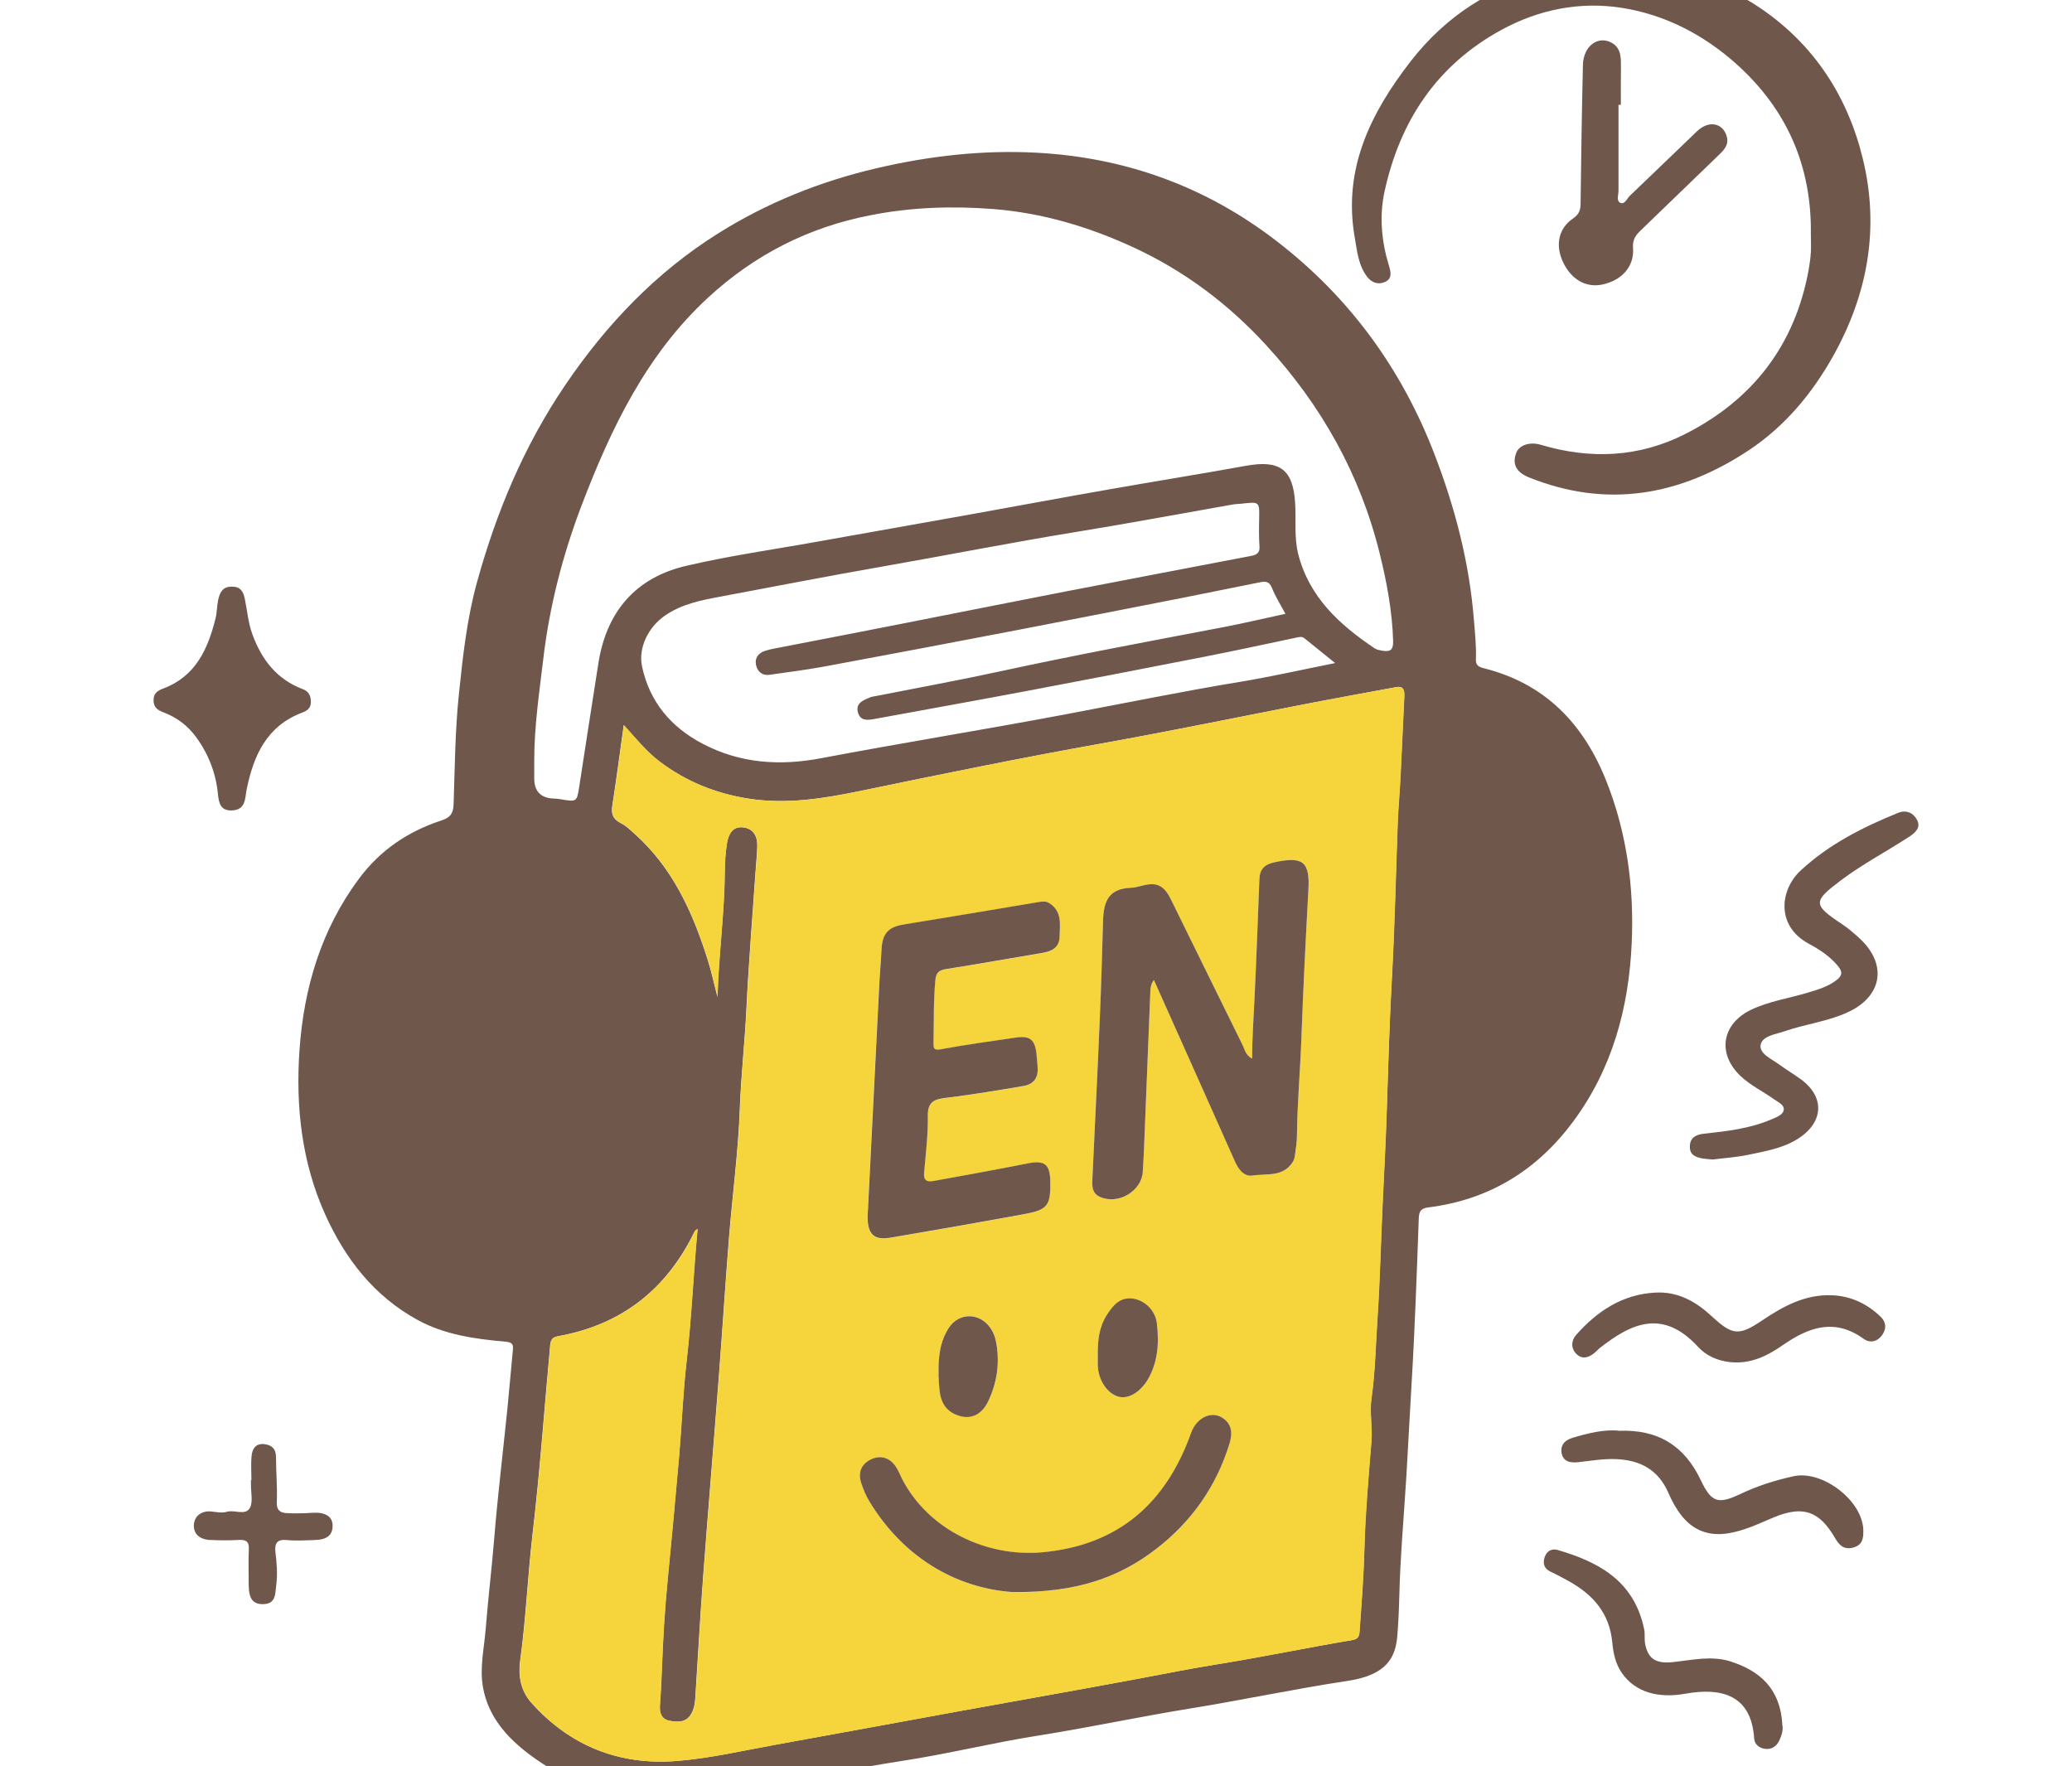 <?xml version="1.0" encoding="UTF-8"?>
<svg id="Layer_1" data-name="Layer 1" xmlns="http://www.w3.org/2000/svg" viewBox="0 0 185.27 157.94">
  <defs>
    <style>
      .cls-1 {
        fill: #70574b;
      }

      .cls-2 {
        fill: #f5d43c;
      }
    </style>
  </defs>
  <path class="cls-1" d="M58.01,160.97c-3.9-.32-7.54-1.71-10.74-4.13-1.97-1.5-3.61-3.34-4.08-5.93-.32-1.76.1-3.5.24-5.25.21-2.66.53-5.3.75-7.96.32-3.95.8-7.88,1.2-11.83.17-1.71.31-3.43.48-5.15.05-.5-.05-.68-.65-.74-2.72-.24-5.44-.61-7.88-1.95-3.89-2.13-6.46-5.46-8.25-9.42-2.11-4.68-2.65-9.66-2.3-14.71.39-5.56,1.94-10.79,5.33-15.34,1.89-2.54,4.39-4.22,7.36-5.19.83-.27,1.06-.66,1.09-1.47.11-3.27.13-6.55.47-9.8.35-3.37.71-6.73,1.62-10.03,1.73-6.28,4.2-12.18,7.86-17.59,3.68-5.44,8.13-10.11,13.69-13.6,4.36-2.74,9.11-4.65,14.15-5.83,4.75-1.11,9.55-1.66,14.42-1.39,7.94.44,15.11,3.05,21.42,7.93,6.5,5.02,11.14,11.4,14.08,19.04,1.85,4.81,3.13,9.75,3.53,14.91.09,1.13.21,2.24.17,3.37-.02.5.13.7.68.84,5.52,1.37,8.98,5,11.01,10.17,1.83,4.64,2.46,9.5,2.24,14.43-.26,5.76-1.72,11.2-5.23,15.94-3.24,4.37-7.52,7-12.94,7.68-.66.08-.85.33-.87,1-.18,4.97-.35,9.93-.65,14.89-.16,2.67-.29,5.34-.45,8.01-.22,3.62-.55,7.22-.64,10.85-.03,1.18-.08,2.39-.18,3.58-.16,1.89-.91,3.48-4.42,4.01-4.77.72-9.5,1.73-14.26,2.5-4.5.73-8.96,1.69-13.46,2.4-4.05.64-8.03,1.63-12.08,2.25-4.6.71-9.16,1.68-13.76,2.4-2.48.39-4.91,1.07-7.44,1.14-.46.01-.91,0-1.49,0ZM62.39,109.88c-.12.1-.23.14-.27.22-2.5,5.18-6.53,8.37-12.22,9.39-.52.09-.66.32-.71.84-.52,5.64-.92,11.3-1.58,16.93-.43,3.7-.58,7.45-1.09,11.15-.2,1.41.01,2.76,1,3.87,3.45,3.85,7.83,5.58,12.9,5.2,3.03-.23,6.03-.94,9.03-1.48,5.39-.97,10.77-1.97,16.16-2.95,5.08-.92,10.17-1.82,15.24-2.76,2.62-.48,5.23-1.02,7.85-1.44,4.09-.66,8.13-1.5,12.21-2.19.37-.06.6-.22.64-.68.18-2.49.38-4.98.44-7.48.08-3.21.37-6.41.63-9.61.1-1.28-.17-2.56,0-3.81.34-2.39.38-4.81.54-7.21.23-3.4.3-6.81.46-10.22.14-2.89.29-5.78.38-8.67.13-3.92.25-7.84.46-11.76.25-4.54.34-9.09.51-13.64.05-1.37.18-2.74.25-4.12.12-2.4.23-4.8.34-7.19.02-.5-.03-.95-.74-.82-2.44.46-4.89.89-7.33,1.36-6.34,1.23-12.67,2.54-19.02,3.68-7.19,1.28-14.34,2.75-21.49,4.23-3.3.68-6.63,1.23-10.04.7-2.95-.46-5.6-1.53-7.98-3.33-1.17-.89-2.08-2.03-3.19-3.25-.36,2.56-.66,4.89-1.02,7.2-.12.77.07,1.23.78,1.58.46.23.85.62,1.25.98,3.37,3.02,5.15,6.97,6.48,11.17.35,1.11.6,2.25.89,3.38.1-3.76.63-7.46.65-11.19,0-.84.06-1.69.19-2.53.13-.8.49-1.57,1.48-1.44.91.12,1.27.82,1.24,1.69-.02.74-.1,1.47-.15,2.21-.28,4.11-.62,8.21-.82,12.32-.14,2.98-.48,5.95-.59,8.94-.14,3.86-.66,7.71-.97,11.57-.33,4.14-.59,8.29-.91,12.43-.46,6.04-.97,12.08-1.42,18.12-.26,3.51-.45,7.03-.68,10.55-.03.49-.1.97-.35,1.42-.46.82-1.22.78-1.95.64-.71-.13-.92-.68-.87-1.36.08-1.13.14-2.25.18-3.38.1-2.62.25-5.24.51-7.85.36-3.71.71-7.42,1.03-11.13.24-2.79.34-5.6.66-8.39.45-3.93.61-7.89.99-11.89ZM47.77,68.11c0,.5,0,.99,0,1.49q0,1.73,1.71,1.81c.21,0,.42.03.63.06,1.48.25,1.47.25,1.69-1.17.57-3.67,1.13-7.35,1.71-11.02.73-4.59,3.33-7.63,7.85-8.68,3.88-.91,7.84-1.46,11.77-2.17,4.63-.83,9.25-1.64,13.88-2.47,4.06-.73,8.11-1.49,12.18-2.2,4.08-.72,8.16-1.37,12.24-2.11,3.02-.54,4.21.33,4.38,3.39.09,1.49-.1,2.99.26,4.46.97,3.88,3.69,6.36,6.85,8.48.19.13.46.17.69.21.65.11.98-.02.96-.85-.08-2.65-.56-5.24-1.19-7.79-1.74-7.11-5.23-13.31-10.17-18.69-3.36-3.66-7.26-6.6-11.8-8.71-4.03-1.87-8.23-3.12-12.65-3.46-3.65-.28-7.3-.16-10.94.56-5.55,1.08-10.35,3.54-14.48,7.34-5.53,5.09-8.68,11.67-11.3,18.51-1.71,4.47-2.91,9.1-3.47,13.89-.36,3.03-.81,6.04-.8,9.1ZM119.38,59.29c-1.02-.82-1.88-1.51-2.74-2.21-.23-.18-.44-.12-.69-.07-2.73.58-5.47,1.17-8.21,1.71-5.36,1.05-10.72,2.09-16.08,3.1-4.46.84-8.93,1.64-13.39,2.46-.66.12-1.34.24-1.56-.59-.21-.82.48-1.07,1.07-1.32.16-.07.34-.09.51-.12,3.74-.74,7.49-1.42,11.21-2.23,6.63-1.44,13.3-2.68,19.96-3.95,1.83-.35,3.65-.79,5.48-1.18-.45-.83-.9-1.55-1.21-2.32-.23-.59-.59-.6-1.07-.5-2.27.46-4.54.92-6.81,1.37-4.89.96-9.78,1.92-14.67,2.86-5.81,1.12-11.63,2.22-17.45,3.3-1.62.3-3.27.5-4.9.74-.68.1-1.11-.29-1.23-.89-.12-.58.19-1.03.76-1.23.26-.09.53-.16.8-.21,3.5-.68,7-1.35,10.5-2.04,5.18-1.02,10.35-2.05,15.53-3.06,5.58-1.08,11.16-2.14,16.74-3.21.46-.09.73-.29.69-.84-.06-.81-.05-1.63-.03-2.44.03-1.57.04-1.56-1.55-1.38-.28.03-.57.03-.84.08-4.66.82-9.31,1.69-13.98,2.45-5.78.94-11.53,2.08-17.3,3.09-4.85.85-9.7,1.79-14.54,2.7-1.72.32-3.43.66-4.92,1.69-1.52,1.05-2.4,2.91-2.05,4.55.68,3.18,2.59,5.42,5.4,6.9,3.36,1.77,6.91,2.01,10.63,1.3,7.23-1.37,14.5-2.54,21.73-3.9,5.26-.99,10.51-2.07,15.79-2.94,2.76-.46,5.5-1.08,8.44-1.67Z"/>
  <path class="cls-1" d="M161.92,20.95c.08-6.07-2.12-11.14-6.63-15.2-2.95-2.65-6.41-4.44-10.28-5.05-3.71-.58-7.36.13-10.72,1.95-5.8,3.15-9.11,8.15-10.49,14.48-.48,2.2-.27,4.45.39,6.62.18.59.31,1.16-.34,1.46-.59.27-1.18.09-1.6-.45-.8-1.04-.9-2.32-1.12-3.55-1.06-6.11,1.43-11.11,5-15.72,3.16-4.07,7.29-6.74,12.32-7.93,2.87-.68,5.77-.77,8.72-.39,3.69.48,7.2,1.48,10.27,3.58,4.78,3.26,7.78,7.89,9.13,13.46,1.5,6.17.45,12.06-2.64,17.6-1.9,3.4-4.37,6.35-7.6,8.48-6.1,4.03-12.64,5.21-19.62,2.4-1.16-.47-1.51-1.22-1.13-2.2.27-.69,1.2-1.01,2.21-.71,4.42,1.32,8.77,1.12,12.88-.96,6.06-3.07,9.84-7.97,11.06-14.73.09-.51.16-1.03.19-1.55.03-.53,0-1.06,0-1.59Z"/>
  <path class="cls-1" d="M153.15,103.69c-.4-.04-.65-.05-.89-.09-.63-.11-1.19-.31-1.16-1.1.02-.82.62-1.05,1.27-1.12,2.06-.22,4.12-.46,6.05-1.29.45-.2,1.06-.4,1.08-.9.02-.41-.56-.66-.92-.92-.97-.69-2.06-1.21-2.94-2.04-2.11-1.99-1.7-4.65.91-5.92,1.62-.78,3.39-1.03,5.09-1.54.91-.28,1.81-.53,2.58-1.13.5-.38.56-.71.15-1.22-.72-.89-1.67-1.51-2.64-2.03-2.98-1.61-2.55-4.85-.73-6.54,2.54-2.35,5.56-3.88,8.72-5.16.73-.3,1.37,0,1.7.64.35.67-.16,1.13-.67,1.47-2.02,1.32-4.16,2.44-6.1,3.89-2.58,1.94-2.58,2.2.1,3.98.58.39,1.12.86,1.63,1.34,2.39,2.3,1.89,5.11-1.16,6.51-1.79.83-3.77,1.05-5.62,1.69-.82.28-2.02.42-2.17,1.22-.15.79.97,1.26,1.64,1.75.62.45,1.29.86,1.91,1.3,2.21,1.58,2.11,3.87-.21,5.35-1.34.85-2.86,1.1-4.36,1.42-1.12.24-2.28.31-3.28.44Z"/>
  <path class="cls-1" d="M144.72,9.38c0,2.56,0,5.11,0,7.67,0,.37-.21.9.15,1.08.4.2.6-.36.85-.61,2.02-1.92,4.02-3.87,6.04-5.8,1.05-.99,2.32-.73,2.65.52.19.72-.27,1.19-.72,1.62-2.33,2.26-4.67,4.52-7.01,6.77-.45.43-.72.84-.66,1.55.12,1.62-.96,2.86-2.68,3.25-1.49.34-2.82-.4-3.57-1.97-.72-1.51-.43-3.03.88-3.92.56-.38.68-.77.68-1.38.05-4.12.11-8.24.21-12.36.04-1.7,1.37-2.66,2.6-1.96.63.36.77.96.79,1.61.02.67,0,1.34,0,2.02,0,.64,0,1.27,0,1.91-.07,0-.14,0-.2,0Z"/>
  <path class="cls-1" d="M20.79,72.47c-1.07.07-1.22-.66-1.3-1.44-.18-1.88-.84-3.58-1.95-5.11-.75-1.02-1.7-1.75-2.88-2.2-.5-.19-.94-.42-.93-1.11,0-.64.39-.86.87-1.04,2.9-1.09,3.99-3.53,4.67-6.26.14-.54.12-1.12.24-1.67.14-.63.38-1.19,1.22-1.18.77,0,1.02.41,1.16,1.09.22,1.05.3,2.13.67,3.15.83,2.28,2.18,4.05,4.52,4.93.54.2.72.61.72,1.16,0,.51-.33.77-.74.92-3.21,1.2-4.39,3.84-5.01,6.92-.15.77-.07,1.76-1.25,1.84Z"/>
  <path class="cls-1" d="M144.73,127.95c3.5-.15,5.88,1.32,7.34,4.4.96,2.02,1.54,2.2,3.57,1.24,1.52-.72,3.1-1.22,4.74-1.58,2.6-.56,6.18,2.2,6.23,4.83.01.69-.03,1.31-.9,1.55-.87.24-1.29-.27-1.62-.84-1.41-2.43-2.86-2.94-5.46-1.87-1.35.56-2.65,1.21-4.13,1.44-1.75.27-3.12-.28-4.17-1.62-.47-.6-.85-1.3-1.15-2-.91-2.09-2.55-2.95-4.74-3.02-1.14-.04-2.24.16-3.36.28-.62.06-1.26-.02-1.43-.75-.18-.76.28-1.23.95-1.43,1.38-.41,2.78-.77,4.14-.64Z"/>
  <path class="cls-1" d="M148.03,115.59c2.03-.11,3.63.82,5.03,2.12,1.83,1.69,2.41,1.78,4.49.38,1.91-1.29,3.89-2.37,6.3-2.26,1.68.08,3.12.77,4.31,1.92.46.44.56,1.02.15,1.61-.45.65-1.12.76-1.66.37-2.6-1.88-4.91-1.06-7.24.56-1.38.96-2.86,1.7-4.68,1.52-1.16-.12-2.16-.57-2.89-1.36-3.13-3.4-5.91-2.17-8.77.08-.17.13-.31.3-.47.43-.5.42-1.08.64-1.61.15-.54-.5-.51-1.22-.07-1.72,1.89-2.14,4.15-3.65,7.11-3.8Z"/>
  <path class="cls-1" d="M159.36,154.23c.12.43-.05.95-.26,1.41-.23.5-.67.83-1.27.75-.54-.07-.95-.41-.98-.94-.26-3.92-2.97-4.56-6.16-3.99-2.46.44-4.47-.15-5.66-1.84-.59-.84-.78-1.82-.87-2.77-.25-2.62-1.75-4.28-3.93-5.48-.52-.29-1.04-.57-1.58-.82-.61-.28-.71-.76-.53-1.31.18-.55.65-.79,1.18-.63,3.35,1,6.8,2.57,7.72,7.11.08.41,0,.85.08,1.27.25,1.35.97,1.79,2.42,1.65,1.74-.18,3.51-.62,5.24-.06,2.58.84,4.43,2.4,4.61,5.65Z"/>
  <path class="cls-1" d="M22.48,132.36c0-.71-.05-1.42.01-2.12.05-.64.35-1.18,1.13-1.1.68.07,1.06.42,1.06,1.18,0,1.34.13,2.69.07,4.02-.03.74.34.94.88.97.77.04,1.55.02,2.33-.03,1.1-.07,1.76.32,1.78,1.11.02.88-.48,1.3-1.63,1.33-.81.02-1.63.08-2.44,0-.9-.09-1.13.29-1.04,1.09.12.98.2,1.96.07,2.94-.1.77-.01,1.71-1.21,1.7-.88,0-1.24-.5-1.25-1.68,0-1.06-.04-2.13.01-3.18.04-.73-.23-.92-.92-.88-.85.05-1.7.04-2.55,0-.98-.04-1.52-.6-1.44-1.42.08-.76.72-1.23,1.61-1.12.45.05.89.15,1.34.02.69-.2,1.65.37,2.05-.34.3-.54.09-1.38.1-2.08,0-.14,0-.28,0-.42h0Z"/>
  <path class="cls-2" d="M62.39,109.88c-.38,4-.53,7.95-.99,11.89-.32,2.78-.42,5.59-.66,8.39-.32,3.71-.67,7.42-1.03,11.13-.26,2.61-.41,5.23-.51,7.85-.04,1.13-.1,2.26-.18,3.38-.05.69.16,1.23.87,1.36.73.14,1.49.18,1.95-.64.25-.45.32-.93.35-1.42.23-3.52.42-7.03.68-10.55.45-6.04.96-12.08,1.42-18.12.32-4.14.58-8.29.91-12.43.31-3.86.83-7.71.97-11.57.11-2.99.44-5.96.59-8.94.2-4.11.54-8.21.82-12.32.05-.74.13-1.47.15-2.21.02-.87-.34-1.57-1.24-1.69-1-.13-1.35.64-1.48,1.44-.13.83-.18,1.68-.19,2.53-.03,3.73-.55,7.43-.65,11.19-.29-1.13-.54-2.27-.89-3.38-1.33-4.2-3.11-8.15-6.48-11.17-.39-.35-.78-.75-1.25-.98-.7-.35-.9-.81-.78-1.58.37-2.32.66-4.64,1.02-7.2,1.1,1.22,2.01,2.36,3.19,3.25,2.38,1.81,5.04,2.87,7.98,3.33,3.41.54,6.73-.01,10.04-.7,7.15-1.48,14.3-2.94,21.49-4.23,6.36-1.14,12.68-2.45,19.02-3.68,2.44-.47,4.88-.91,7.33-1.36.7-.13.76.31.74.82-.11,2.4-.22,4.8-.34,7.19-.07,1.37-.19,2.74-.25,4.12-.17,4.55-.26,9.09-.51,13.64-.22,3.92-.34,7.84-.46,11.76-.09,2.89-.24,5.78-.38,8.67-.16,3.41-.23,6.82-.46,10.22-.16,2.4-.2,4.81-.54,7.21-.18,1.25.1,2.53,0,3.81-.26,3.2-.54,6.41-.63,9.61-.07,2.5-.26,4.99-.44,7.48-.03.47-.27.62-.64.68-4.08.69-8.13,1.54-12.21,2.19-2.62.42-5.23.96-7.85,1.44-5.08.94-10.16,1.83-15.24,2.76-5.39.98-10.77,1.98-16.16,2.95-3,.54-6,1.25-9.03,1.48-5.08.38-9.46-1.35-12.9-5.2-.99-1.11-1.2-2.46-1-3.87.52-3.7.66-7.44,1.09-11.15.66-5.63,1.06-11.29,1.58-16.93.05-.52.19-.74.71-.84,5.69-1.03,9.72-4.21,12.22-9.39.04-.08.15-.12.27-.22ZM111.96,94.67c-.6-.34-.65-.8-.82-1.15-2.16-4.36-4.3-8.74-6.45-13.11-.39-.79-.92-1.44-1.93-1.33-.55.06-1.1.29-1.65.31-2.01.07-2.43,1.24-2.48,2.98-.08,2.83-.16,5.65-.28,8.47-.21,4.84-.45,9.69-.67,14.53-.03.64-.07,1.31.65,1.65,1.6.75,3.73-.47,3.85-2.21.09-1.34.14-2.67.19-4.01.17-4.05.33-8.1.49-12.15.01-.36.08-.7.32-1.01,2.42,5.41,4.83,10.79,7.22,16.17.33.74.82,1.43,1.6,1.31,1.23-.19,2.69.16,3.56-1.16.11-.17.19-.39.22-.59.08-.62.19-1.25.19-1.88.03-2.93.3-5.84.4-8.76.16-4.37.38-8.75.62-13.12.14-2.56-.48-3.04-3-2.51-.93.2-1.35.62-1.38,1.53-.14,3.71-.27,7.42-.46,11.12-.08,1.59-.2,3.19-.19,4.92ZM77.62,107.97c-.3,2.75.7,2.95,2.11,2.71,3.91-.66,7.8-1.36,11.7-2.06,2.24-.41,2.5-.76,2.47-2.98-.03-1.51-.51-1.88-1.97-1.59-2.8.54-5.6,1.05-8.4,1.57-.59.11-.99.04-.91-.77.17-1.68.35-3.38.33-5.06-.02-1.4.78-1.49,1.82-1.62,2.26-.29,4.52-.66,6.77-1.04.9-.15,1.3-.77,1.23-1.68-.03-.39-.06-.78-.1-1.16-.14-1.31-.58-1.67-1.87-1.48-2.23.33-4.46.63-6.67,1.04-.7.13-.68-.12-.67-.61.04-1.87-.02-3.74.17-5.61.06-.58.27-.85.89-.94,2.92-.46,5.83-.98,8.74-1.47.81-.14,1.44-.49,1.47-1.39.04-1.11.26-2.3-.93-3.05-.32-.2-.65-.14-1.02-.08-3.99.68-7.98,1.33-11.97,1.99-1.41.23-1.92.83-2,2.26-.05,1.06-.15,2.11-.2,3.17-.35,6.79-.69,13.58-1,19.87ZM90.7,142.38c5.47.04,9.3-1.24,12.71-3.88,3.14-2.43,5.34-5.56,6.52-9.37.28-.89.28-1.76-.64-2.34-.99-.63-2.31.01-2.79,1.36-2.25,6.33-6.55,10.08-13.37,10.68-4.86.43-10.06-1.94-12.45-6.53-.19-.37-.35-.77-.57-1.12-.55-.84-1.42-1.09-2.3-.63-.84.44-1.09,1.19-.81,2.06.19.6.44,1.19.77,1.72,3.3,5.38,8.27,7.79,12.93,8.06ZM83.93,122.9c.03.44.03,1.06.13,1.69.18,1.12.82,1.77,1.82,2.04,1.02.28,1.94-.19,2.49-1.33.77-1.61,1.04-3.33.74-5.12-.09-.52-.25-1.02-.56-1.46-.96-1.37-2.81-1.37-3.71.03-.77,1.19-.95,2.55-.9,4.14ZM98.16,121.21c0,.28,0,.56,0,.85.02,1.34.86,2.61,1.9,2.86.85.21,1.94-.44,2.61-1.61.89-1.56.98-3.27.77-4.98-.14-1.13-1.07-2.04-2.12-2.19-1.15-.17-1.79.58-2.34,1.44-.72,1.12-.84,2.36-.82,3.64Z"/>
  <path class="cls-1" d="M111.96,94.67c0-1.74.11-3.33.19-4.92.19-3.71.31-7.41.46-11.12.03-.91.45-1.33,1.38-1.53,2.52-.53,3.15-.05,3,2.51-.24,4.37-.46,8.74-.62,13.12-.1,2.92-.37,5.83-.4,8.76,0,.63-.11,1.26-.19,1.88-.03.2-.1.42-.22.59-.87,1.32-2.34.97-3.56,1.16-.78.12-1.28-.57-1.6-1.31-2.39-5.38-4.8-10.75-7.22-16.17-.25.32-.31.65-.32,1.01-.16,4.05-.32,8.1-.49,12.15-.05,1.34-.1,2.68-.19,4.01-.12,1.74-2.24,2.96-3.85,2.21-.72-.34-.68-1-.65-1.65.22-4.84.47-9.69.67-14.53.12-2.82.2-5.65.28-8.47.05-1.74.47-2.9,2.48-2.98.55-.02,1.09-.25,1.65-.31,1.01-.12,1.54.53,1.93,1.33,2.15,4.37,4.29,8.74,6.45,13.11.17.35.22.81.82,1.15Z"/>
  <path class="cls-1" d="M77.62,107.97c.32-6.29.66-13.08,1-19.87.05-1.06.15-2.11.2-3.17.07-1.43.58-2.03,2-2.26,3.99-.66,7.98-1.31,11.97-1.99.37-.06.7-.12,1.02.08,1.19.74.96,1.94.93,3.05-.03.9-.66,1.25-1.47,1.39-2.91.49-5.82,1.01-8.74,1.47-.61.1-.83.36-.89.94-.18,1.87-.13,3.74-.17,5.61,0,.49-.02.74.67.61,2.21-.41,4.44-.71,6.67-1.04,1.29-.19,1.73.17,1.87,1.48.04.39.07.78.1,1.16.07.91-.33,1.52-1.23,1.68-2.25.38-4.51.76-6.77,1.04-1.05.13-1.84.22-1.82,1.62.02,1.69-.17,3.38-.33,5.06-.08.81.32.88.91.77,2.8-.51,5.61-1.02,8.4-1.57,1.46-.28,1.94.08,1.97,1.59.04,2.23-.23,2.58-2.47,2.98-3.9.71-7.8,1.4-11.7,2.06-1.41.24-2.41.04-2.11-2.71Z"/>
  <path class="cls-1" d="M90.7,142.38c-4.66-.27-9.63-2.67-12.93-8.06-.33-.53-.58-1.13-.77-1.72-.28-.87-.03-1.62.81-2.06.88-.46,1.75-.21,2.3.63.23.35.38.75.57,1.12,2.39,4.58,7.59,6.95,12.45,6.53,6.82-.6,11.12-4.35,13.37-10.68.48-1.35,1.79-1.99,2.79-1.36.91.58.92,1.45.64,2.34-1.18,3.81-3.38,6.94-6.52,9.37-3.41,2.64-7.24,3.92-12.71,3.88Z"/>
  <path class="cls-1" d="M83.93,122.9c-.05-1.59.14-2.95.9-4.14.9-1.4,2.75-1.4,3.71-.03.31.44.48.94.56,1.46.3,1.78.03,3.51-.74,5.12-.54,1.14-1.46,1.61-2.49,1.33-1-.27-1.64-.92-1.82-2.04-.1-.63-.11-1.26-.13-1.69Z"/>
  <path class="cls-1" d="M98.16,121.21c-.02-1.28.1-2.52.82-3.64.55-.86,1.19-1.61,2.34-1.44,1.05.15,1.99,1.07,2.12,2.19.21,1.72.11,3.43-.77,4.98-.67,1.17-1.75,1.82-2.61,1.61-1.04-.25-1.89-1.52-1.9-2.86,0-.28,0-.56,0-.85Z"/>
</svg>